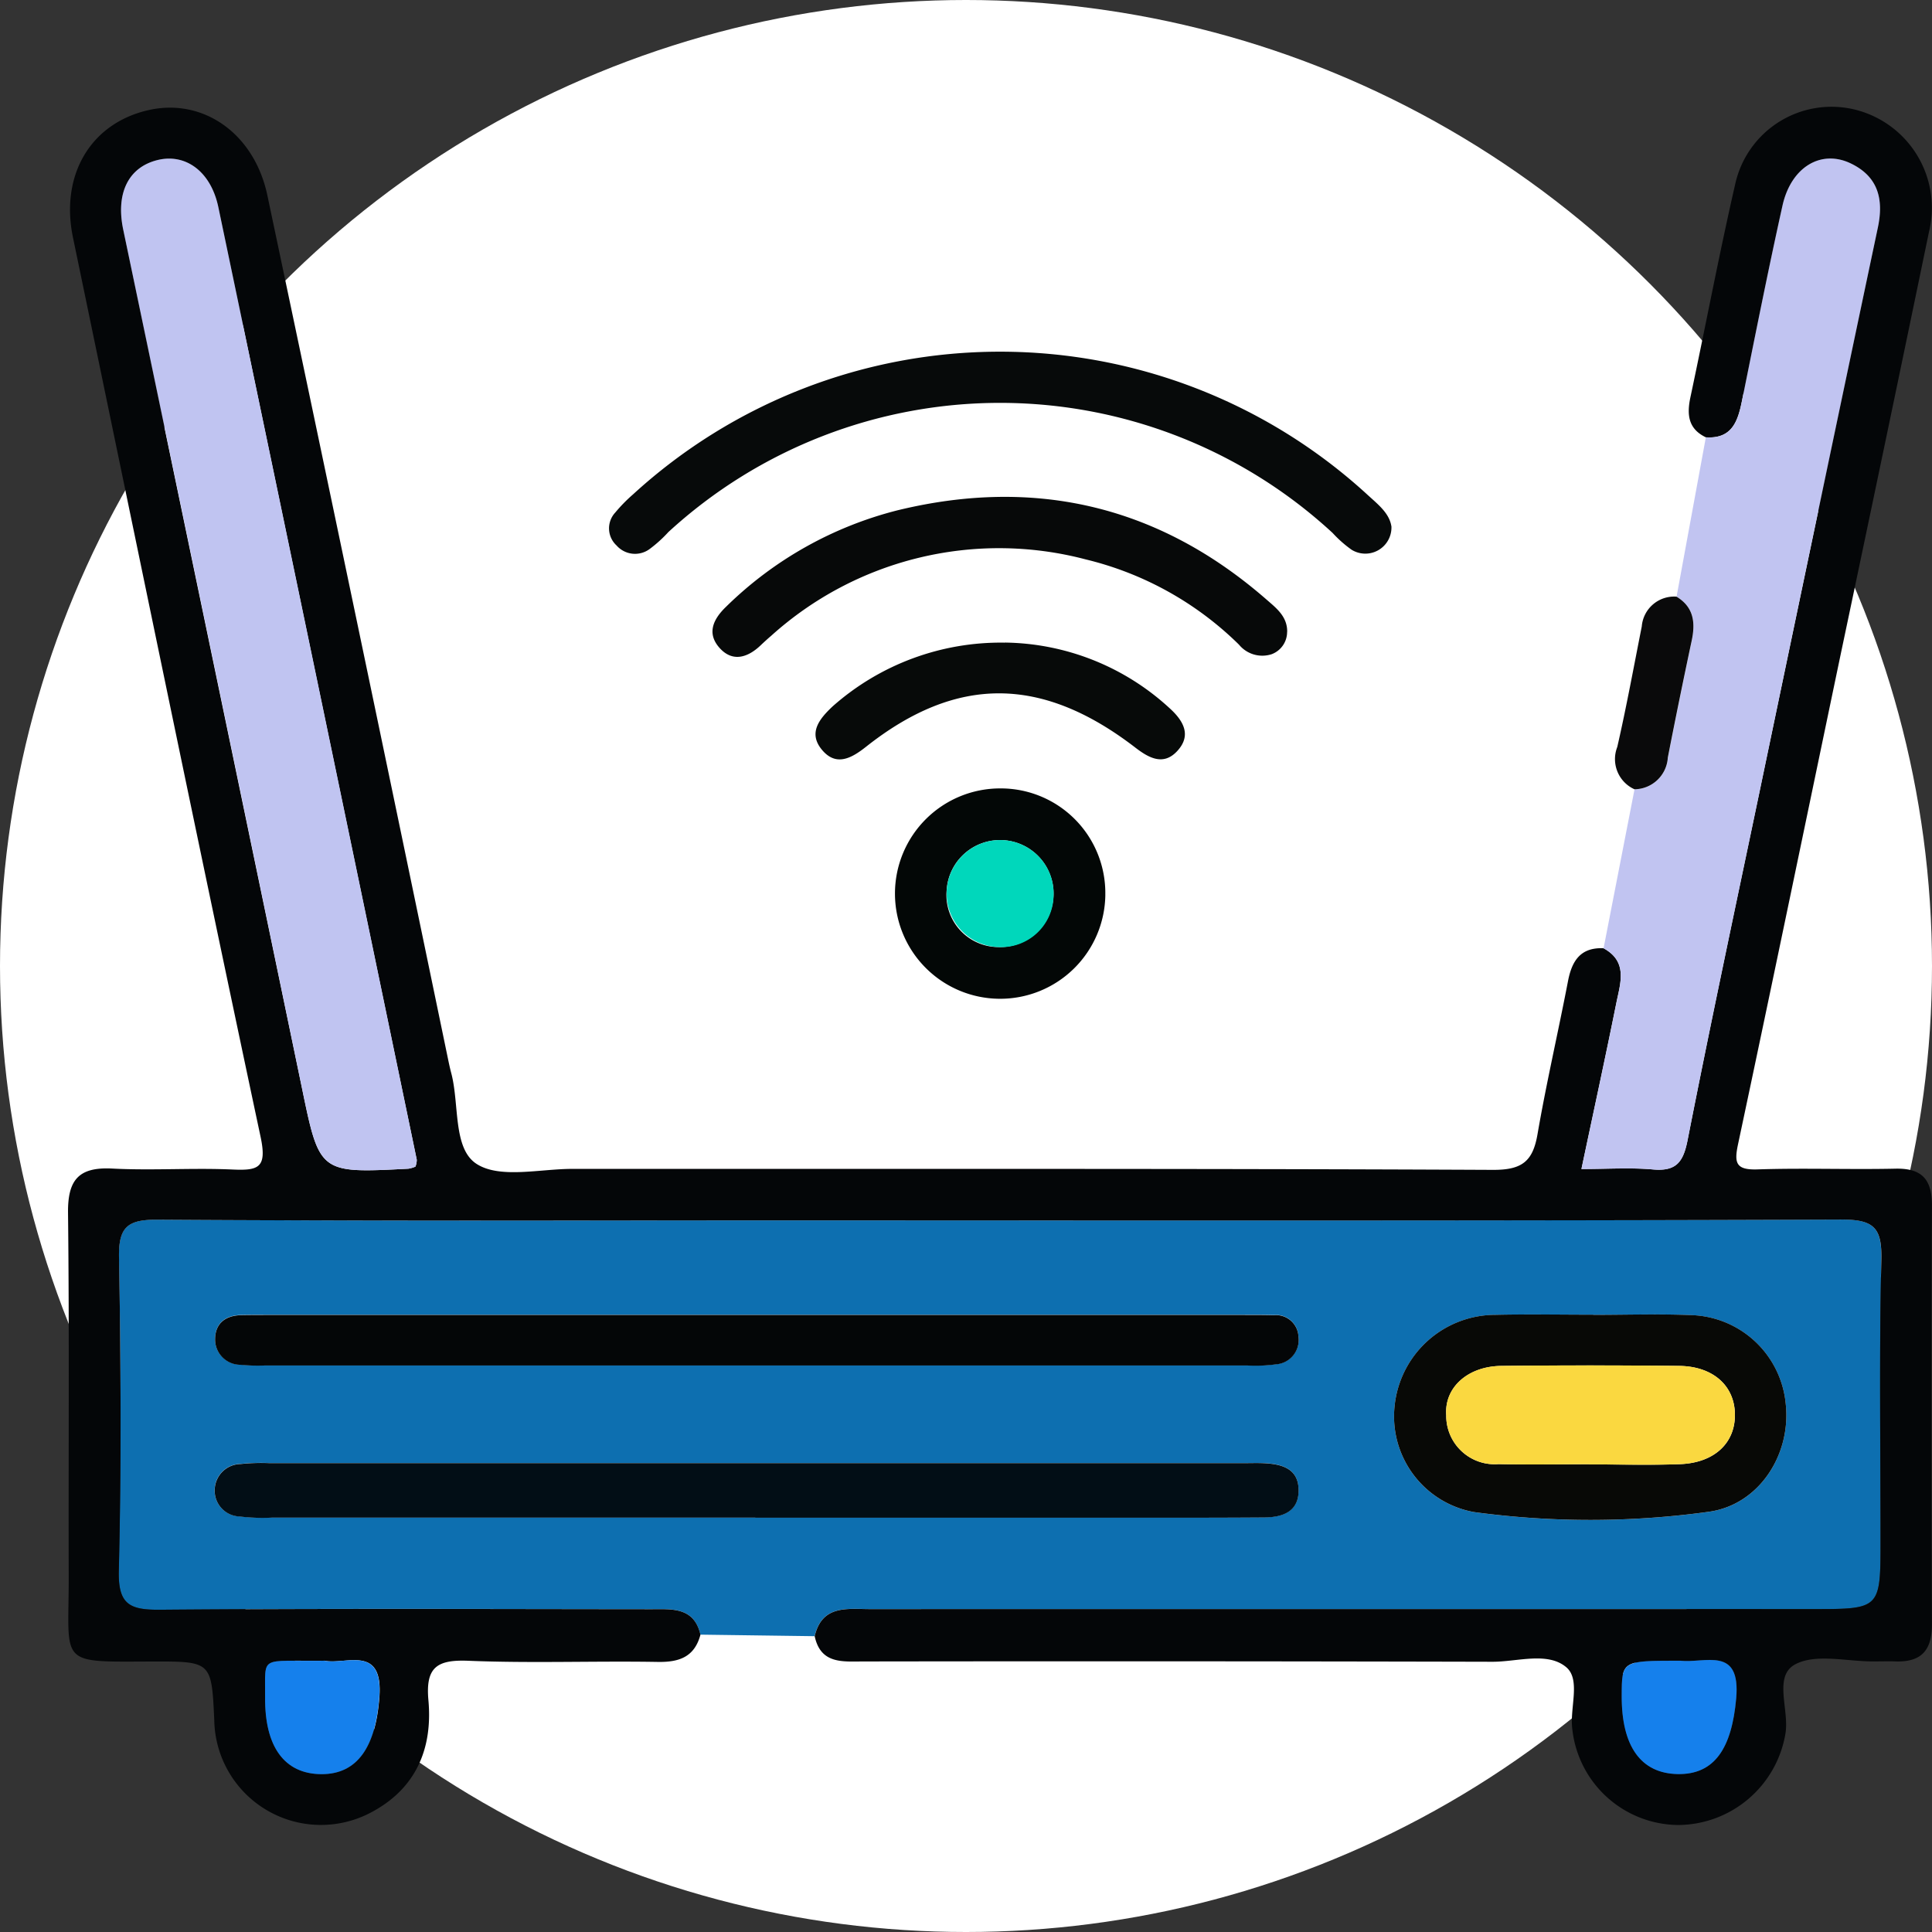 <svg xmlns="http://www.w3.org/2000/svg" xmlns:xlink="http://www.w3.org/1999/xlink" width="142" height="142" viewBox="0 0 142 142">
  <rect x="0" y="0" width="142" height="142" fill="#333333" stroke="none"/>
  <defs>
    <clipPath id="clip-path">
      <rect id="Rectángulo_350181" data-name="Rectángulo 350181" width="137" height="126.303" fill="none"/>
    </clipPath>
  </defs>
  <g id="Grupo_1018035" data-name="Grupo 1018035" transform="translate(-1148.668 -4797)">
    <circle id="Elipse_5854" data-name="Elipse 5854" cx="71" cy="71" r="71" transform="translate(1148.668 4797)" fill="#fff"/>
    <g id="Grupo_1017423" data-name="Grupo 1017423" transform="translate(1153.668 4804.849)">
      <g id="Grupo_1017422" data-name="Grupo 1017422" clip-path="url(#clip-path)">
        <path id="Trazado_718445" data-name="Trazado 718445" d="M58.116,183.427l-8.4-.113c-.465-2.047-2.1-1.873-3.613-1.874-12.034-.01-24.069-.057-36.1.041-2.217.018-3.1-.365-3.035-2.873.187-7.661.154-15.331.014-22.994-.041-2.225.58-2.814,2.8-2.8,15.153.1,30.308.052,45.462.052,26.118,0,52.237.036,78.355-.061,2.413-.009,2.965.652,2.911,2.969-.159,6.86-.057,13.726-.057,20.589,0,5.071,0,5.071-5,5.071q-34.632,0-69.263,0c-1.669,0-3.529-.332-4.078,1.989m-4.361-8.713h23.51c4.63,0,9.261.016,13.891-.017,1.349-.01,2.573-.414,2.526-2.076-.042-1.493-1.189-1.829-2.432-1.906-.533-.033-1.068-.012-1.6-.012q-35.8,0-71.6,0a14.436,14.436,0,0,0-2.132.066,1.932,1.932,0,0,0-1.9,1.888,1.889,1.889,0,0,0,1.805,1.965,14.065,14.065,0,0,0,2.4.086q17.765.006,35.531,0m.166-14.9H18.127c-.712,0-1.424,0-2.137.013-1.145.021-1.922.568-1.942,1.739a1.859,1.859,0,0,0,1.846,1.911,13.554,13.554,0,0,0,1.867.05q36.062,0,72.123,0a11.225,11.225,0,0,0,2.129-.081,1.8,1.8,0,0,0,1.658-2.051,1.647,1.647,0,0,0-1.819-1.56c-.711-.024-1.424-.02-2.137-.02H53.921m61.42-.009V159.8c-2.4,0-4.81-.044-7.212.01a7.452,7.452,0,0,0-7.389,6.7,7.145,7.145,0,0,0,5.82,7.794,63.564,63.564,0,0,0,17.285-.021c3.7-.521,6.043-4.211,5.643-7.911a7.2,7.2,0,0,0-6.936-6.542c-2.4-.1-4.807-.018-7.212-.018" transform="translate(-3.238 -71.018)" fill="#0d6fb0"/>
        <path id="Trazado_718446" data-name="Trazado 718446" d="M54.878,112.409c.55-2.322,2.409-1.989,4.078-1.99q34.632-.009,69.263,0c5,0,5,0,5-5.071,0-6.863-.1-13.729.057-20.589.054-2.318-.5-2.978-2.911-2.969-26.118.1-52.236.06-78.355.06-15.154,0-30.308.047-45.462-.051-2.22-.014-2.84.574-2.8,2.8.139,7.663.172,15.333-.014,22.995-.062,2.508.817,2.891,3.035,2.873,12.033-.1,24.068-.05,36.1-.041,1.51,0,3.148-.172,3.613,1.874-.436,1.633-1.553,2.029-3.144,2-4.634-.078-9.276.105-13.9-.083-2.319-.095-3.171.465-2.95,2.9.321,3.541-.9,6.5-4.227,8.252a7.841,7.841,0,0,1-11.513-6.809c-.2-4.292-.2-4.3-4.568-4.289-7.008.023-6.115.3-6.13-6.234C.026,99.124.1,90.21,0,81.3c-.028-2.435.788-3.389,3.252-3.261,2.934.153,5.886-.06,8.822.07,1.908.085,2.569-.1,2.079-2.4C9.47,53.692,4.941,31.649.365,9.615c-.96-4.621,1.316-8.44,5.6-9.382,3.977-.874,7.725,1.721,8.687,6.279Q21.32,38.1,27.873,69.717c.091.435.177.872.292,1.3.609,2.292.11,5.54,1.856,6.675,1.708,1.11,4.646.37,7.045.371,22.553.011,45.107-.034,67.659.072,2.151.01,2.936-.627,3.28-2.617.65-3.768,1.52-7.5,2.241-11.253.288-1.5.924-2.492,2.611-2.419,1.812.985,1.234,2.568.942,4.016-.805,4-1.673,7.98-2.566,12.209,1.906,0,3.595-.116,5.259.032,1.705.151,2.224-.536,2.542-2.155,1.68-8.547,3.5-17.065,5.285-25.591q4.339-20.749,8.7-41.493c.439-2.079.02-3.733-1.984-4.7-2.186-1.053-4.4.259-5.028,3.1-1.06,4.771-2.01,9.567-2.978,14.359-.3,1.5-.74,2.8-2.655,2.668-1.291-.621-1.4-1.656-1.135-2.922,1.111-5.215,2.1-10.459,3.29-15.655A7.248,7.248,0,0,1,131.249.186a7.438,7.438,0,0,1,5.531,9q-3.215,15.534-6.491,31.055c-2.509,12-4.993,24.014-7.545,36.01-.294,1.382-.159,1.9,1.425,1.85,3.381-.112,6.769.02,10.152-.054,1.965-.042,2.683.816,2.675,2.728q-.062,15.363,0,30.726c.01,1.934-.761,2.823-2.672,2.763-.534-.017-1.069,0-1.6,0-1.959.014-4.258-.6-5.783.218-1.629.877-.4,3.364-.719,5.123a8.045,8.045,0,0,1-7.86,6.682,7.9,7.9,0,0,1-7.794-7c-.223-1.575.644-3.687-.459-4.605-1.378-1.148-3.581-.389-5.419-.393q-23.113-.055-46.226-.022c-1.515,0-3.144.213-3.586-1.859M25.531,77.9a1.384,1.384,0,0,0,.1-.507Q18.356,42.38,11.048,7.376C10.5,4.743,8.631,3.4,6.566,3.917c-2.125.53-3.066,2.433-2.511,5.1Q10.614,40.5,17.165,71.982c1.324,6.4,1.266,6.412,7.856,6.067a2.239,2.239,0,0,0,.51-.15m-6.7,36.313c-4.845.052-4.3-.452-4.338,2.655-.042,3.684,1.421,5.661,4.119,5.68s4-2.038,4.272-5.639c.3-3.94-2.49-2.358-4.053-2.7m99.665,0c-4.291,0-4.291,0-4.3,2.581-.013,3.706,1.409,5.7,4.107,5.75,2.743.053,3.985-1.932,4.308-5.565.343-3.872-2.278-2.561-4.114-2.766" transform="translate(0 0)" fill="#040608"/>
        <path id="Trazado_718447" data-name="Trazado 718447" d="M216.965,27.6c1.916.135,2.351-1.164,2.655-2.668.968-4.792,1.918-9.588,2.978-14.359.633-2.846,2.842-4.158,5.028-3.1,2,.965,2.423,2.619,1.984,4.7q-4.38,20.74-8.7,41.493c-1.783,8.526-3.605,17.045-5.285,25.591-.318,1.619-.837,2.307-2.542,2.155-1.665-.148-3.353-.032-5.259-.032.893-4.228,1.761-8.212,2.566-12.209.292-1.448.87-3.032-.942-4.016l2.275-11.686a2.478,2.478,0,0,0,2.454-2.329q.846-4.3,1.754-8.592c.283-1.327.155-2.467-1.118-3.235L216.965,27.6" transform="translate(-96.587 -3.305)" fill="#c1c4f1"/>
        <path id="Trazado_718448" data-name="Trazado 718448" d="M131.8,46.457a1.92,1.92,0,0,1-2.923,1.731,8.718,8.718,0,0,1-1.4-1.237,36.033,36.033,0,0,0-48.821-.064,9.7,9.7,0,0,1-1.381,1.249,1.807,1.807,0,0,1-2.429-.267,1.706,1.706,0,0,1-.095-2.416,11.551,11.551,0,0,1,1.306-1.334,39.933,39.933,0,0,1,53.925-.028c.774.717,1.657,1.373,1.814,2.365" transform="translate(-34.532 -15.629)" fill="#070a0a"/>
        <path id="Trazado_718449" data-name="Trazado 718449" d="M130.729,63.488a1.746,1.746,0,0,1-1.135,1.644,2.216,2.216,0,0,1-2.4-.7,24.091,24.091,0,0,0-11.266-6.267,25,25,0,0,0-23.11,5.606c-.27.231-.533.471-.791.716-.967.918-2.082,1.242-3.028.165s-.436-2.121.512-3.024a27.645,27.645,0,0,1,12.64-7.086c10.1-2.441,19.177-.309,27.056,6.567.733.64,1.539,1.248,1.528,2.376" transform="translate(-41.128 -24.898)" fill="#070909"/>
        <path id="Trazado_718450" data-name="Trazado 718450" d="M129.018,101.412A7.731,7.731,0,1,1,121.3,93.6a7.687,7.687,0,0,1,7.716,7.813m-7.861,3.848a3.933,3.933,0,1,0-3.8-4.188,3.825,3.825,0,0,0,3.8,4.188" transform="translate(-52.777 -43.502)" fill="#030706"/>
        <path id="Trazado_718451" data-name="Trazado 718451" d="M116.559,73.57a18.193,18.193,0,0,1,12.083,4.8c1.035.93,1.678,2.012.571,3.191-.991,1.055-2.033.522-3.051-.262-6.89-5.306-13.159-5.329-19.811-.066-1.093.865-2.208,1.452-3.235.218s-.2-2.265.782-3.188a18.633,18.633,0,0,1,12.662-4.687" transform="translate(-47.704 -34.191)" fill="#070a09"/>
        <path id="Trazado_718452" data-name="Trazado 718452" d="M216.992,67.27c1.272.768,1.4,1.908,1.117,3.235q-.914,4.288-1.755,8.592a2.478,2.478,0,0,1-2.453,2.329,2.434,2.434,0,0,1-1.262-3.108c.673-2.936,1.213-5.9,1.8-8.858a2.389,2.389,0,0,1,2.555-2.191" transform="translate(-98.771 -31.265)" fill="#0a0a0b"/>
        <path id="Trazado_718453" data-name="Trazado 718453" d="M59.88,190.251q-17.765,0-35.531,0a14.175,14.175,0,0,1-2.4-.086,1.891,1.891,0,0,1-1.805-1.966,1.932,1.932,0,0,1,1.9-1.888,14.363,14.363,0,0,1,2.132-.067q35.8,0,71.6,0c.534,0,1.07-.021,1.6.012,1.243.077,2.389.413,2.432,1.906.047,1.661-1.177,2.066-2.526,2.076-4.63.033-9.261.017-13.891.018H59.88" transform="translate(-9.363 -86.555)" fill="#020e16"/>
        <path id="Trazado_718454" data-name="Trazado 718454" d="M60.07,165.909H95.865c.712,0,1.425,0,2.137.02a1.647,1.647,0,0,1,1.819,1.56,1.794,1.794,0,0,1-1.658,2.05,11.183,11.183,0,0,1-2.129.081q-36.062,0-72.123,0a13.552,13.552,0,0,1-1.867-.049,1.859,1.859,0,0,1-1.846-1.911c.02-1.171.8-1.718,1.942-1.738.712-.013,1.424-.013,2.137-.013H60.07" transform="translate(-9.387 -77.109)" fill="#040607"/>
        <path id="Trazado_718455" data-name="Trazado 718455" d="M196.729,165.868c2.4,0,4.812-.079,7.212.018a7.2,7.2,0,0,1,6.936,6.542c.4,3.7-1.947,7.39-5.643,7.911a63.548,63.548,0,0,1-17.286.021,7.146,7.146,0,0,1-5.82-7.794,7.453,7.453,0,0,1,7.389-6.7c2.4-.055,4.809-.01,7.212-.01v.013m-.3,10.98v.01c2.222,0,4.447.065,6.666-.017,2.53-.093,4.066-1.545,4.047-3.652s-1.6-3.543-4.106-3.569q-6.533-.069-13.067,0c-2.441.027-4.194,1.571-4.045,3.623a3.559,3.559,0,0,0,3.838,3.594c2.221.053,4.444.011,6.666.011" transform="translate(-84.626 -77.076)" fill="#080906"/>
        <path id="Trazado_718456" data-name="Trazado 718456" d="M28.915,81.206a2.248,2.248,0,0,1-.509.15c-6.59.345-6.532.331-7.856-6.067Q14.032,43.8,7.44,12.325c-.556-2.669.385-4.571,2.511-5.1,2.065-.515,3.93.826,4.482,3.459q7.328,35,14.585,70.015a1.382,1.382,0,0,1-.1.508" transform="translate(-3.385 -3.307)" fill="#c0c4f1"/>
        <path id="Trazado_718457" data-name="Trazado 718457" d="M31.4,213.351c1.563.338,4.35-1.244,4.053,2.7-.271,3.6-1.587,5.659-4.272,5.639s-4.16-2-4.119-5.681c.035-3.106-.507-2.6,4.338-2.654" transform="translate(-12.578 -99.14)" fill="#1580ec"/>
        <path id="Trazado_718458" data-name="Trazado 718458" d="M217.65,213.341c1.836.205,4.457-1.106,4.114,2.766-.322,3.633-1.564,5.618-4.307,5.565-2.7-.053-4.121-2.044-4.107-5.75.009-2.581.009-2.581,4.3-2.581" transform="translate(-99.157 -99.128)" fill="#1580ec"/>
        <path id="Trazado_718459" data-name="Trazado 718459" d="M124.451,108.558a3.933,3.933,0,1,1,4.055-3.666,3.838,3.838,0,0,1-4.055,3.666" transform="translate(-56.072 -46.799)" fill="#00d7bb"/>
        <path id="Trazado_718460" data-name="Trazado 718460" d="M199.749,180.1c-2.222,0-4.446.042-6.666-.011a3.559,3.559,0,0,1-3.838-3.594c-.149-2.052,1.6-3.6,4.045-3.623q6.533-.072,13.067,0c2.507.026,4.088,1.464,4.106,3.569s-1.517,3.559-4.047,3.652c-2.219.082-4.444.017-6.666.017v-.01" transform="translate(-87.95 -80.329)" fill="#fad840"/>
      </g>
    </g>
  </g>
</svg>
